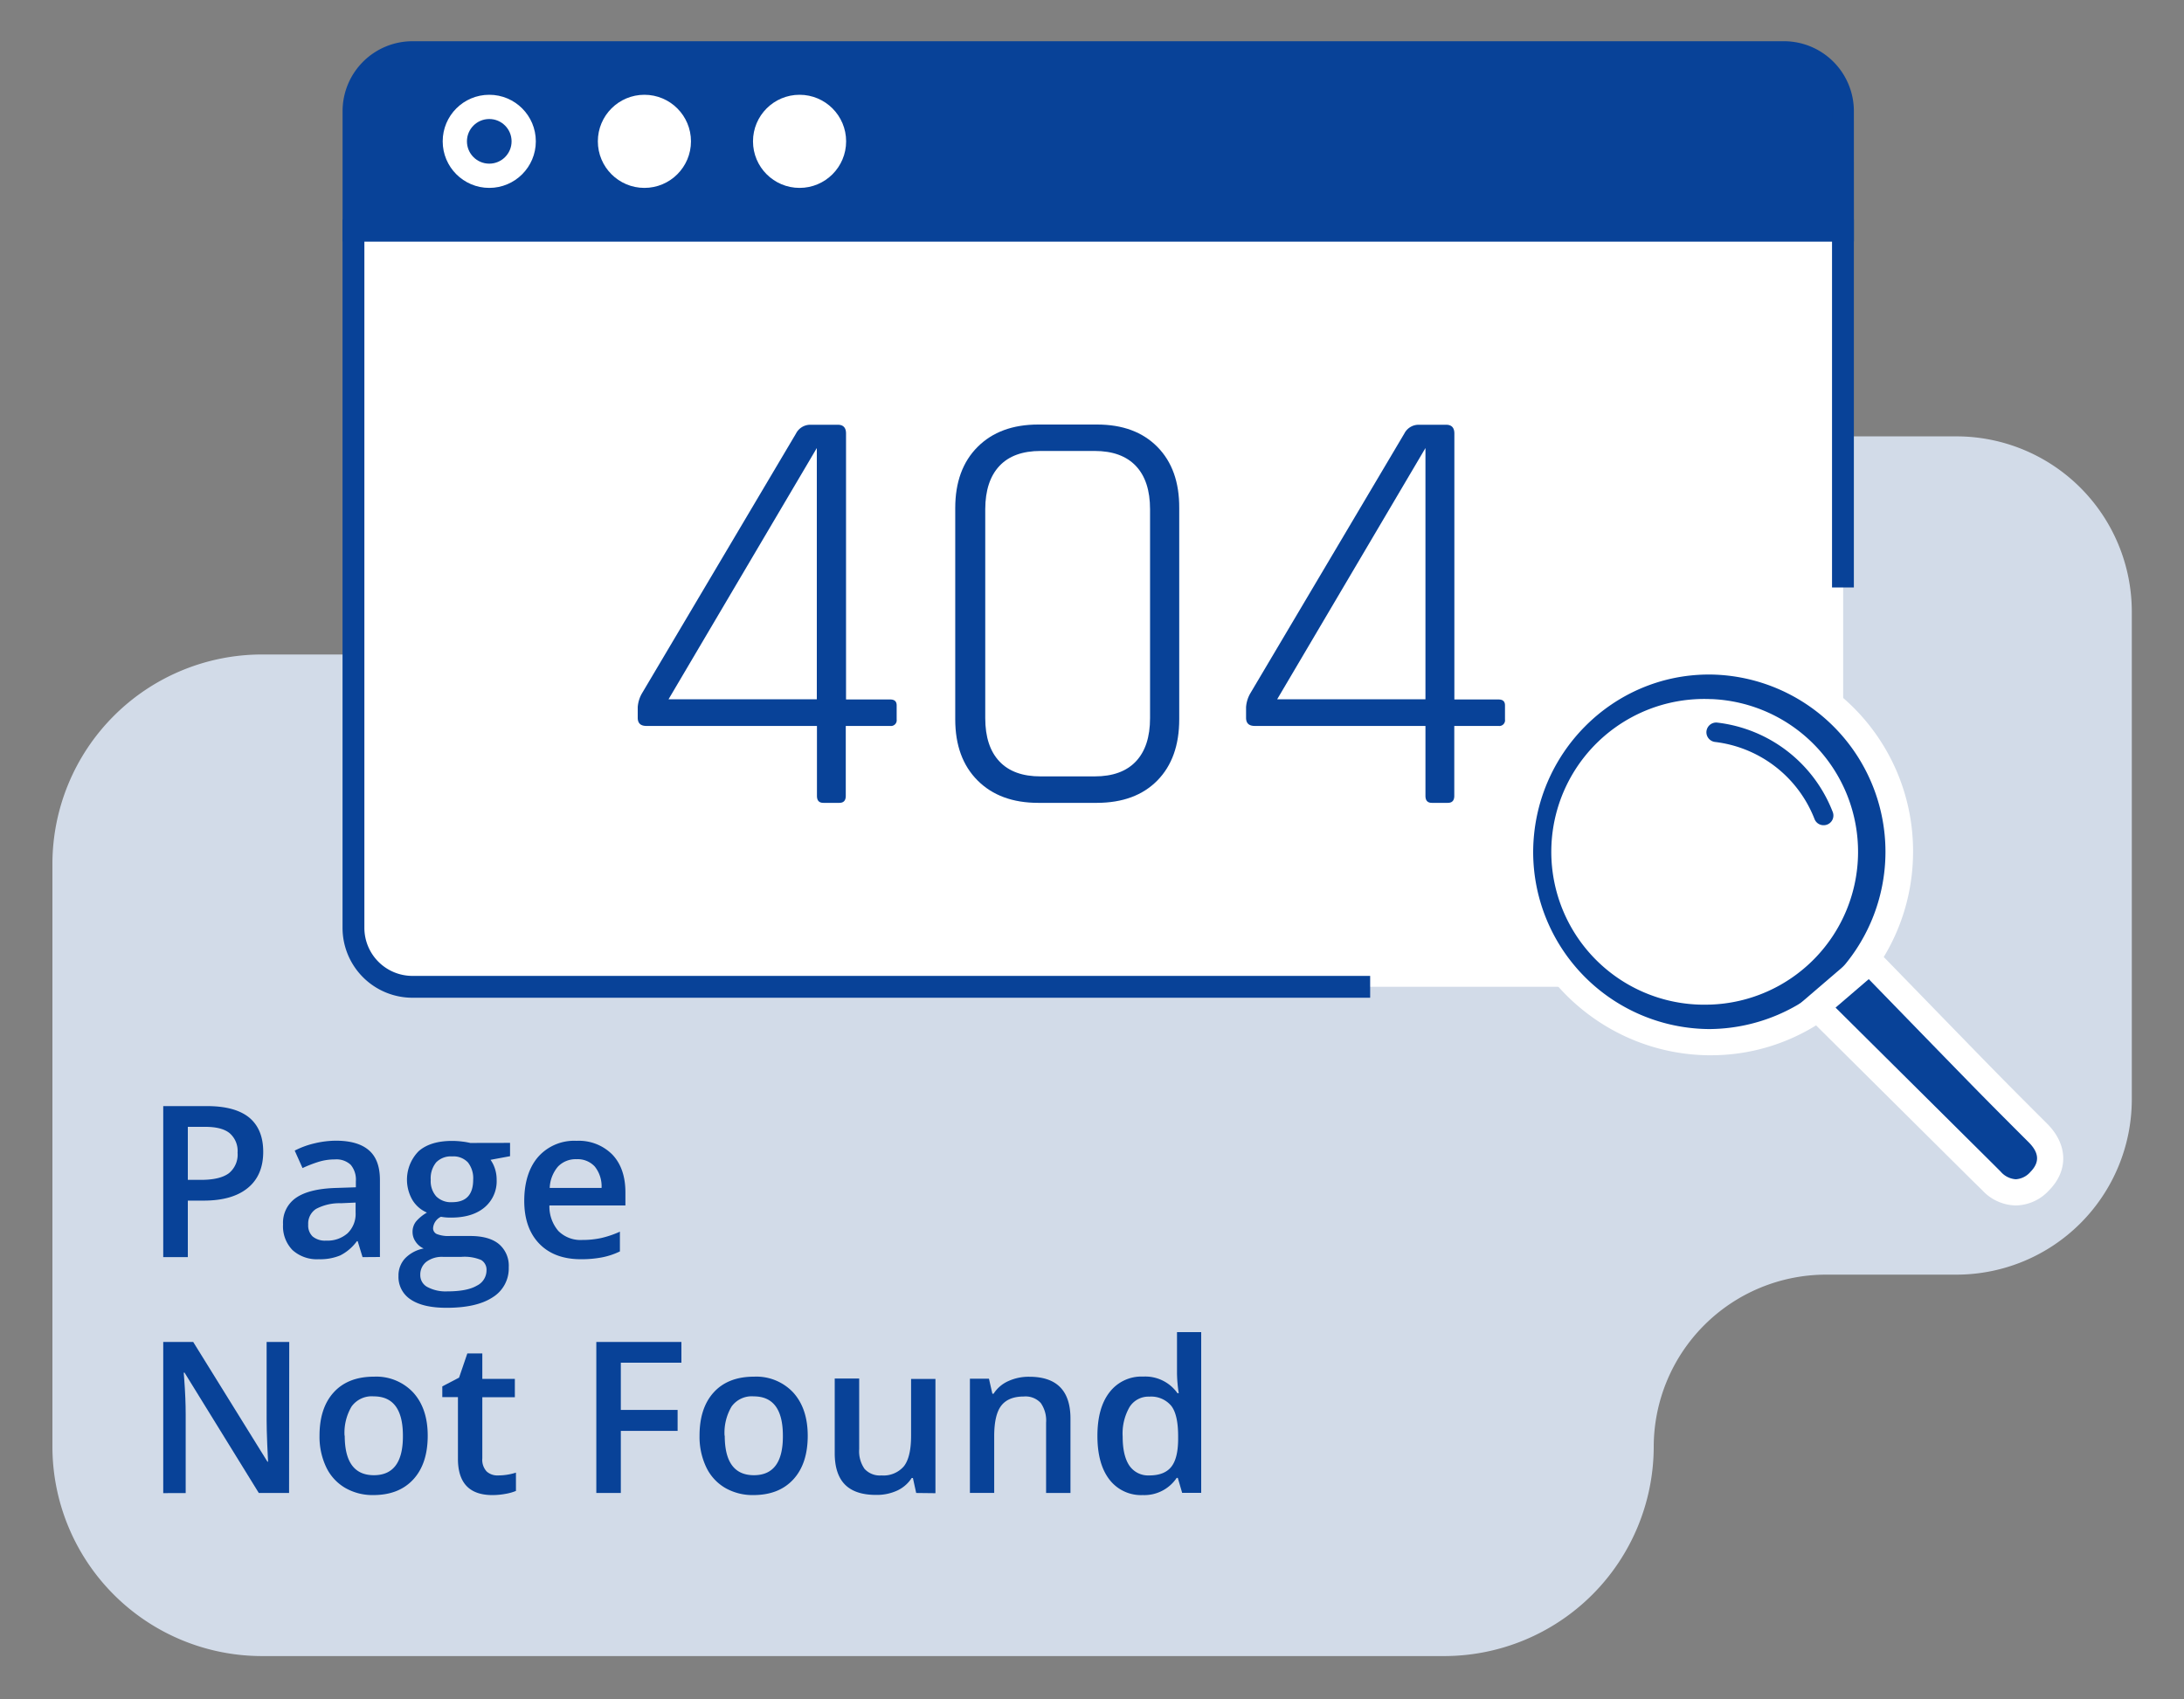 <svg id="Layer_1" data-name="Layer 1" xmlns="http://www.w3.org/2000/svg" viewBox="0 0 500 389"><rect x="0" y="0" width="500" height="389" fill="#808080" stroke="none"/><title>404</title><path d="M448,99.91H221.27A40.17,40.17,0,0,0,181.22,140h0a9.85,9.85,0,0,1-9.85,9.85H59.86A48,48,0,0,0,12,197.67V331.32a48,48,0,0,0,47.86,47.85H330.74a48,48,0,0,0,47.86-47.85h0a39.48,39.48,0,0,1,39.47-39.48H448a40.16,40.16,0,0,0,40.05-40V140A40.16,40.16,0,0,0,448,99.91Z" style="fill:#d2dbe8"/><path d="M80.93,52.78V212.43a13.51,13.51,0,0,0,13.52,13.51h314a13.51,13.51,0,0,0,13.52-13.51V52.78Z" style="fill:#fff"/><path d="M421.92,25.45A13.51,13.51,0,0,0,408.4,11.94H94.45A13.51,13.51,0,0,0,80.93,25.45V52.78h341Z" style="fill:#084298;stroke:#084298;stroke-miterlimit:10;stroke-width:5px"/><path d="M421.92,134.51V52.78h-341V212.43a13.51,13.51,0,0,0,13.52,13.51H313.68" style="fill:none;stroke:#084298;stroke-miterlimit:10;stroke-width:5px"/><path d="M192.15,183.82h-3.64c-1,0-1.48-.53-1.48-1.61v-16H148c-1.35,0-2-.62-2-1.88v-2.43a7.35,7.35,0,0,1,.94-3.1l35.3-59.55a3.67,3.67,0,0,1,3.23-2h6.34c1.25,0,1.88.68,1.88,2v60.9h10.11c1,0,1.48.45,1.48,1.35v3.23a1.31,1.31,0,0,1-1.48,1.48H193.63v16C193.63,183.29,193.14,183.82,192.15,183.82ZM187,160.11V102.58l-33.95,57.53Z" style="fill:#084298"/><path d="M251.16,183.82H237.69q-8.76,0-13.88-5.12t-5.12-14V116.32q0-8.88,5.12-14t13.88-5.12h13.47q8.76,0,13.81,5.12t5,14v48.37q0,8.9-5,14T251.16,183.82Zm-12.93-6.06h12.39q6.19,0,9.43-3.43t3.24-9.91V116.59q0-6.47-3.24-9.9t-9.43-3.44H238.23q-6.21,0-9.43,3.44t-3.24,9.9v47.83q0,6.47,3.24,9.91T238.23,177.76Z" style="fill:#084298"/><path d="M331.46,183.82h-3.64c-1,0-1.48-.53-1.48-1.61v-16H287.27c-1.35,0-2-.62-2-1.88v-2.43a7.35,7.35,0,0,1,.94-3.1l35.3-59.55a3.67,3.67,0,0,1,3.23-2h6.34c1.25,0,1.88.68,1.88,2v60.9h10.11c1,0,1.48.45,1.48,1.35v3.23a1.31,1.31,0,0,1-1.48,1.48H332.94v16C332.94,183.29,332.45,183.82,331.46,183.82Zm-5.12-23.71V102.58l-33.95,57.53Z" style="fill:#084298"/><path d="M60.26,263.71c0,3.61-1.18,6.37-3.55,8.3s-5.73,2.88-10.09,2.88H43v12.94H37.37V253.25h10q6.48,0,9.71,2.65C59.19,257.67,60.26,260.27,60.26,263.71ZM43,270.14h3q4.35,0,6.39-1.51a5.5,5.5,0,0,0,2-4.73,5.36,5.36,0,0,0-1.82-4.45Q50.8,258,47,258H43Z" style="fill:#084298"/><path d="M83,287.83l-1.11-3.64h-.19a10.73,10.73,0,0,1-3.81,3.25,12,12,0,0,1-4.92.87,8.32,8.32,0,0,1-6-2.09,7.79,7.79,0,0,1-2.17-5.89,6.9,6.9,0,0,1,3-6.1q3-2.06,9.15-2.24l4.52-.15v-1.39a5.3,5.3,0,0,0-1.17-3.75,4.76,4.76,0,0,0-3.63-1.24,12.41,12.41,0,0,0-3.86.59,29.72,29.72,0,0,0-3.55,1.39l-1.79-4a19.52,19.52,0,0,1,4.66-1.69,21.17,21.17,0,0,1,4.77-.58c3.33,0,5.84.72,7.54,2.18s2.54,3.72,2.54,6.83v17.62Zm-8.28-3.78a6.91,6.91,0,0,0,4.86-1.69,6.15,6.15,0,0,0,1.83-4.75v-2.27l-3.36.15a11.46,11.46,0,0,0-5.71,1.31,4,4,0,0,0-1.78,3.58,3.48,3.48,0,0,0,1,2.71A4.45,4.45,0,0,0,74.67,284.05Z" style="fill:#084298"/><path d="M116.77,261.67v3.05l-4.47.83a7.2,7.2,0,0,1,1,2,7.92,7.92,0,0,1,.4,2.55,7.81,7.81,0,0,1-2.79,6.36q-2.79,2.33-7.69,2.32a12.18,12.18,0,0,1-2.27-.19,3.13,3.13,0,0,0-1.8,2.6,1.45,1.45,0,0,0,.84,1.35,7.27,7.27,0,0,0,3.09.45h4.56q4.34,0,6.58,1.85a6.48,6.48,0,0,1,2.25,5.32,7.74,7.74,0,0,1-3.67,6.86q-3.66,2.42-10.6,2.41-5.34,0-8.16-1.89a6.12,6.12,0,0,1-2.81-5.39,5.73,5.73,0,0,1,1.53-4.06A8,8,0,0,1,97,285.85a4.22,4.22,0,0,1-1.83-1.53,3.85,3.85,0,0,1-.72-2.21,3.79,3.79,0,0,1,.83-2.48,9.61,9.61,0,0,1,2.46-2,7.21,7.21,0,0,1-3.3-2.85,9.28,9.28,0,0,1,1.42-11.22q2.68-2.34,7.65-2.34a19.07,19.07,0,0,1,2.33.15,16.29,16.29,0,0,1,1.83.32ZM96.22,291.9a3.06,3.06,0,0,0,1.62,2.77,8.84,8.84,0,0,0,4.55,1q4.55,0,6.76-1.3a3.9,3.9,0,0,0,2.23-3.46,2.59,2.59,0,0,0-1.22-2.42,9.79,9.79,0,0,0-4.53-.72h-4.21a5.93,5.93,0,0,0-3.8,1.12A3.7,3.7,0,0,0,96.22,291.9Zm2.39-21.76a5.26,5.26,0,0,0,1.26,3.78,4.75,4.75,0,0,0,3.63,1.33q4.83,0,4.83-5.16a5.85,5.85,0,0,0-1.2-3.94,4.53,4.53,0,0,0-3.63-1.38,4.68,4.68,0,0,0-3.65,1.37A5.77,5.77,0,0,0,98.61,270.14Z" style="fill:#084298"/><path d="M133,288.31c-4.06,0-7.25-1.19-9.54-3.56s-3.44-5.65-3.44-9.81,1.06-7.63,3.19-10.07A11,11,0,0,1,132,261.2a10.8,10.8,0,0,1,8.18,3.14c2,2.1,3,5,3,8.66v3H125.78a8.61,8.61,0,0,0,2.06,5.85,7.19,7.19,0,0,0,5.46,2.05,20.26,20.26,0,0,0,4.32-.44,22.77,22.77,0,0,0,4.3-1.46v4.52a16.62,16.62,0,0,1-4.12,1.37A25.05,25.05,0,0,1,133,288.31Zm-1-22.9a5.6,5.6,0,0,0-4.25,1.68,8,8,0,0,0-1.9,4.9h11.87a7.23,7.23,0,0,0-1.56-4.91A5.32,5.32,0,0,0,132,265.41Z" style="fill:#084298"/><path d="M66.18,341.83H59.25l-17-27.55h-.19l.12,1.53q.33,4.41.33,8.05v18H37.37V307.25h6.86l17,27.42h.14c0-.37-.1-1.69-.19-4s-.14-4.05-.14-5.33V307.25h5.18Z" style="fill:#084298"/><path d="M97.92,328.71q0,6.41-3.29,10t-9.15,3.6A12.55,12.55,0,0,1,79,340.65a10.92,10.92,0,0,1-4.33-4.75,16.22,16.22,0,0,1-1.52-7.19q0-6.37,3.27-9.94t9.2-3.57a11.56,11.56,0,0,1,9,3.65Q97.92,322.51,97.92,328.71Zm-19,0q0,9.06,6.69,9.05t6.63-9.05q0-9-6.67-9a5.68,5.68,0,0,0-5.08,2.32A11.78,11.78,0,0,0,78.88,328.71Z" style="fill:#084298"/><path d="M114.05,337.81a13.4,13.4,0,0,0,4.07-.64v4.19a11.16,11.16,0,0,1-2.38.67,16.43,16.43,0,0,1-3,.28q-7.91,0-7.9-8.33v-14.1h-3.58v-2.46l3.84-2,1.89-5.54h3.43v5.82h7.45v4.21h-7.45v14a3.91,3.91,0,0,0,1,3A3.66,3.66,0,0,0,114.05,337.81Z" style="fill:#084298"/><path d="M142.13,341.83h-5.61V307.25H156V312H142.13v10.81h13v4.8h-13Z" style="fill:#084298"/><path d="M184.92,328.71q0,6.41-3.29,10t-9.15,3.6a12.61,12.61,0,0,1-6.49-1.66,10.9,10.9,0,0,1-4.32-4.75,16.22,16.22,0,0,1-1.52-7.19q0-6.37,3.27-9.94t9.2-3.57a11.56,11.56,0,0,1,9,3.65Q184.91,322.51,184.92,328.71Zm-19,0q0,9.06,6.69,9.05t6.62-9.05q0-9-6.67-9a5.68,5.68,0,0,0-5.07,2.32A11.78,11.78,0,0,0,165.88,328.71Z" style="fill:#084298"/><path d="M209.75,341.83,209,338.4h-.28a7.87,7.87,0,0,1-3.3,2.87,11.12,11.12,0,0,1-4.89,1c-3.16,0-5.53-.79-7.09-2.37s-2.34-4-2.34-7.17v-17.1h5.6V331.8a7,7,0,0,0,1.23,4.51,4.71,4.71,0,0,0,3.86,1.5,6.14,6.14,0,0,0,5.14-2.09c1.1-1.4,1.65-3.73,1.65-7v-13h5.58v26.16Z" style="fill:#084298"/><path d="M245.07,341.83h-5.58V325.75a7,7,0,0,0-1.22-4.52,4.72,4.72,0,0,0-3.87-1.49q-3.53,0-5.16,2.08c-1.08,1.39-1.63,3.72-1.63,7v13h-5.56V315.67h4.36l.78,3.43h.28a7.73,7.73,0,0,1,3.36-2.88,11.22,11.22,0,0,1,4.82-1q9.42,0,9.42,9.58Z" style="fill:#084298"/><path d="M261.63,342.31a9.11,9.11,0,0,1-7.64-3.55q-2.75-3.56-2.75-10t2.78-10a9.19,9.19,0,0,1,7.7-3.58,9,9,0,0,1,7.85,3.81h.29a33,33,0,0,1-.4-4.45V305H275v36.8h-4.36l-1-3.43h-.25A8.92,8.92,0,0,1,261.63,342.31Zm1.49-4.5c2.28,0,3.95-.64,5-1.93s1.57-3.37,1.6-6.25v-.78q0-5-1.6-7a6,6,0,0,0-5-2.08,5.11,5.11,0,0,0-4.52,2.38,12.13,12.13,0,0,0-1.58,6.77q0,4.37,1.53,6.64A5.21,5.21,0,0,0,263.12,337.81Z" style="fill:#084298"/><circle cx="112.01" cy="32.36" r="10.66" style="fill:#fff"/><circle cx="112.01" cy="32.36" r="5.11" style="fill:#084298"/><circle cx="147.53" cy="32.36" r="10.66" style="fill:#fff"/><circle cx="183.05" cy="32.36" r="10.66" style="fill:#fff"/><circle cx="391.12" cy="195.02" r="36.07" style="fill:#fff"/><path d="M391,238.61c-23.87-.39-43.16-20-43-43.7.17-24,19.55-43.47,43.21-43.47h.53a43.59,43.59,0,0,1,0,87.17Zm.76-75.55a31.94,31.94,0,0,0-32.31,31.46,31.51,31.51,0,0,0,9.13,22.76A32,32,0,0,0,391.44,227h.14a32.09,32.09,0,0,0,31.82-31.95,31.74,31.74,0,0,0-31.39-32Z" style="fill:#084298"/><path d="M391.21,154.44h.49a40.59,40.59,0,0,1,0,81.17H391a40.57,40.57,0,0,1-40-40.68c.16-22.4,18.18-40.48,40.21-40.49m.37,75.57a35,35,0,0,0,.46-69.94h-.29a35,35,0,1,0-.32,69.94h.15m-.37-81.57h0c-25.3,0-46,20.84-46.21,46.45-.18,25.34,20.43,46.3,45.94,46.72h.76c25.32,0,46.07-20.74,46.27-46.23a46.43,46.43,0,0,0-46.19-46.94Zm.37,75.57h-.13a29,29,0,0,1-20.74-8.83,28.6,28.6,0,0,1-8.28-20.6,29,29,0,0,1,29.32-28.52H392a29,29,0,0,1-.41,57.94Z" style="fill:#fff"/><path d="M461.49,273a7.84,7.84,0,0,1-5.6-2.65l-2.06-2.06-38-37.75L428,220.07l8.53,8.78c5.56,5.72,11.23,11.56,16.92,17.37,4.41,4.52,8.9,9,13.09,13.19,3.57,3.56,3.72,7.68.4,11A7.64,7.64,0,0,1,461.49,273Z" style="fill:#084298"/><path d="M427.83,224.18c7.63,7.85,15.54,16,23.49,24.14,4.34,4.44,8.73,8.83,13.12,13.21,2.18,2.18,2.76,4.4.39,6.8a4.8,4.8,0,0,1-3.34,1.67,5,5,0,0,1-3.47-1.76l-2.08-2.08L420.23,230.7l7.6-6.52m.37-8.22-4.27,3.67-.44.37-7.17,6.15-4.93,4.23L416,235l6.77,6.72,28.94,28.74,2.05,2a10.73,10.73,0,0,0,7.73,3.54,10.57,10.57,0,0,0,7.6-3.45c4.5-4.54,4.33-10.53-.41-15.26-4.19-4.18-8.67-8.66-13.07-13.16-5.62-5.75-11.26-11.56-16.72-17.18L432.13,220l-3.93-4Z" style="fill:#fff"/><path d="M417.48,188.94h0a2.21,2.21,0,0,1-2.07-1.42,28,28,0,0,0-22.75-17.64,2.25,2.25,0,0,1-2-2.22h0a2.24,2.24,0,0,1,2.52-2.21,32.36,32.36,0,0,1,26.41,20.48A2.22,2.22,0,0,1,417.48,188.94Z" style="fill:#084298"/></svg>